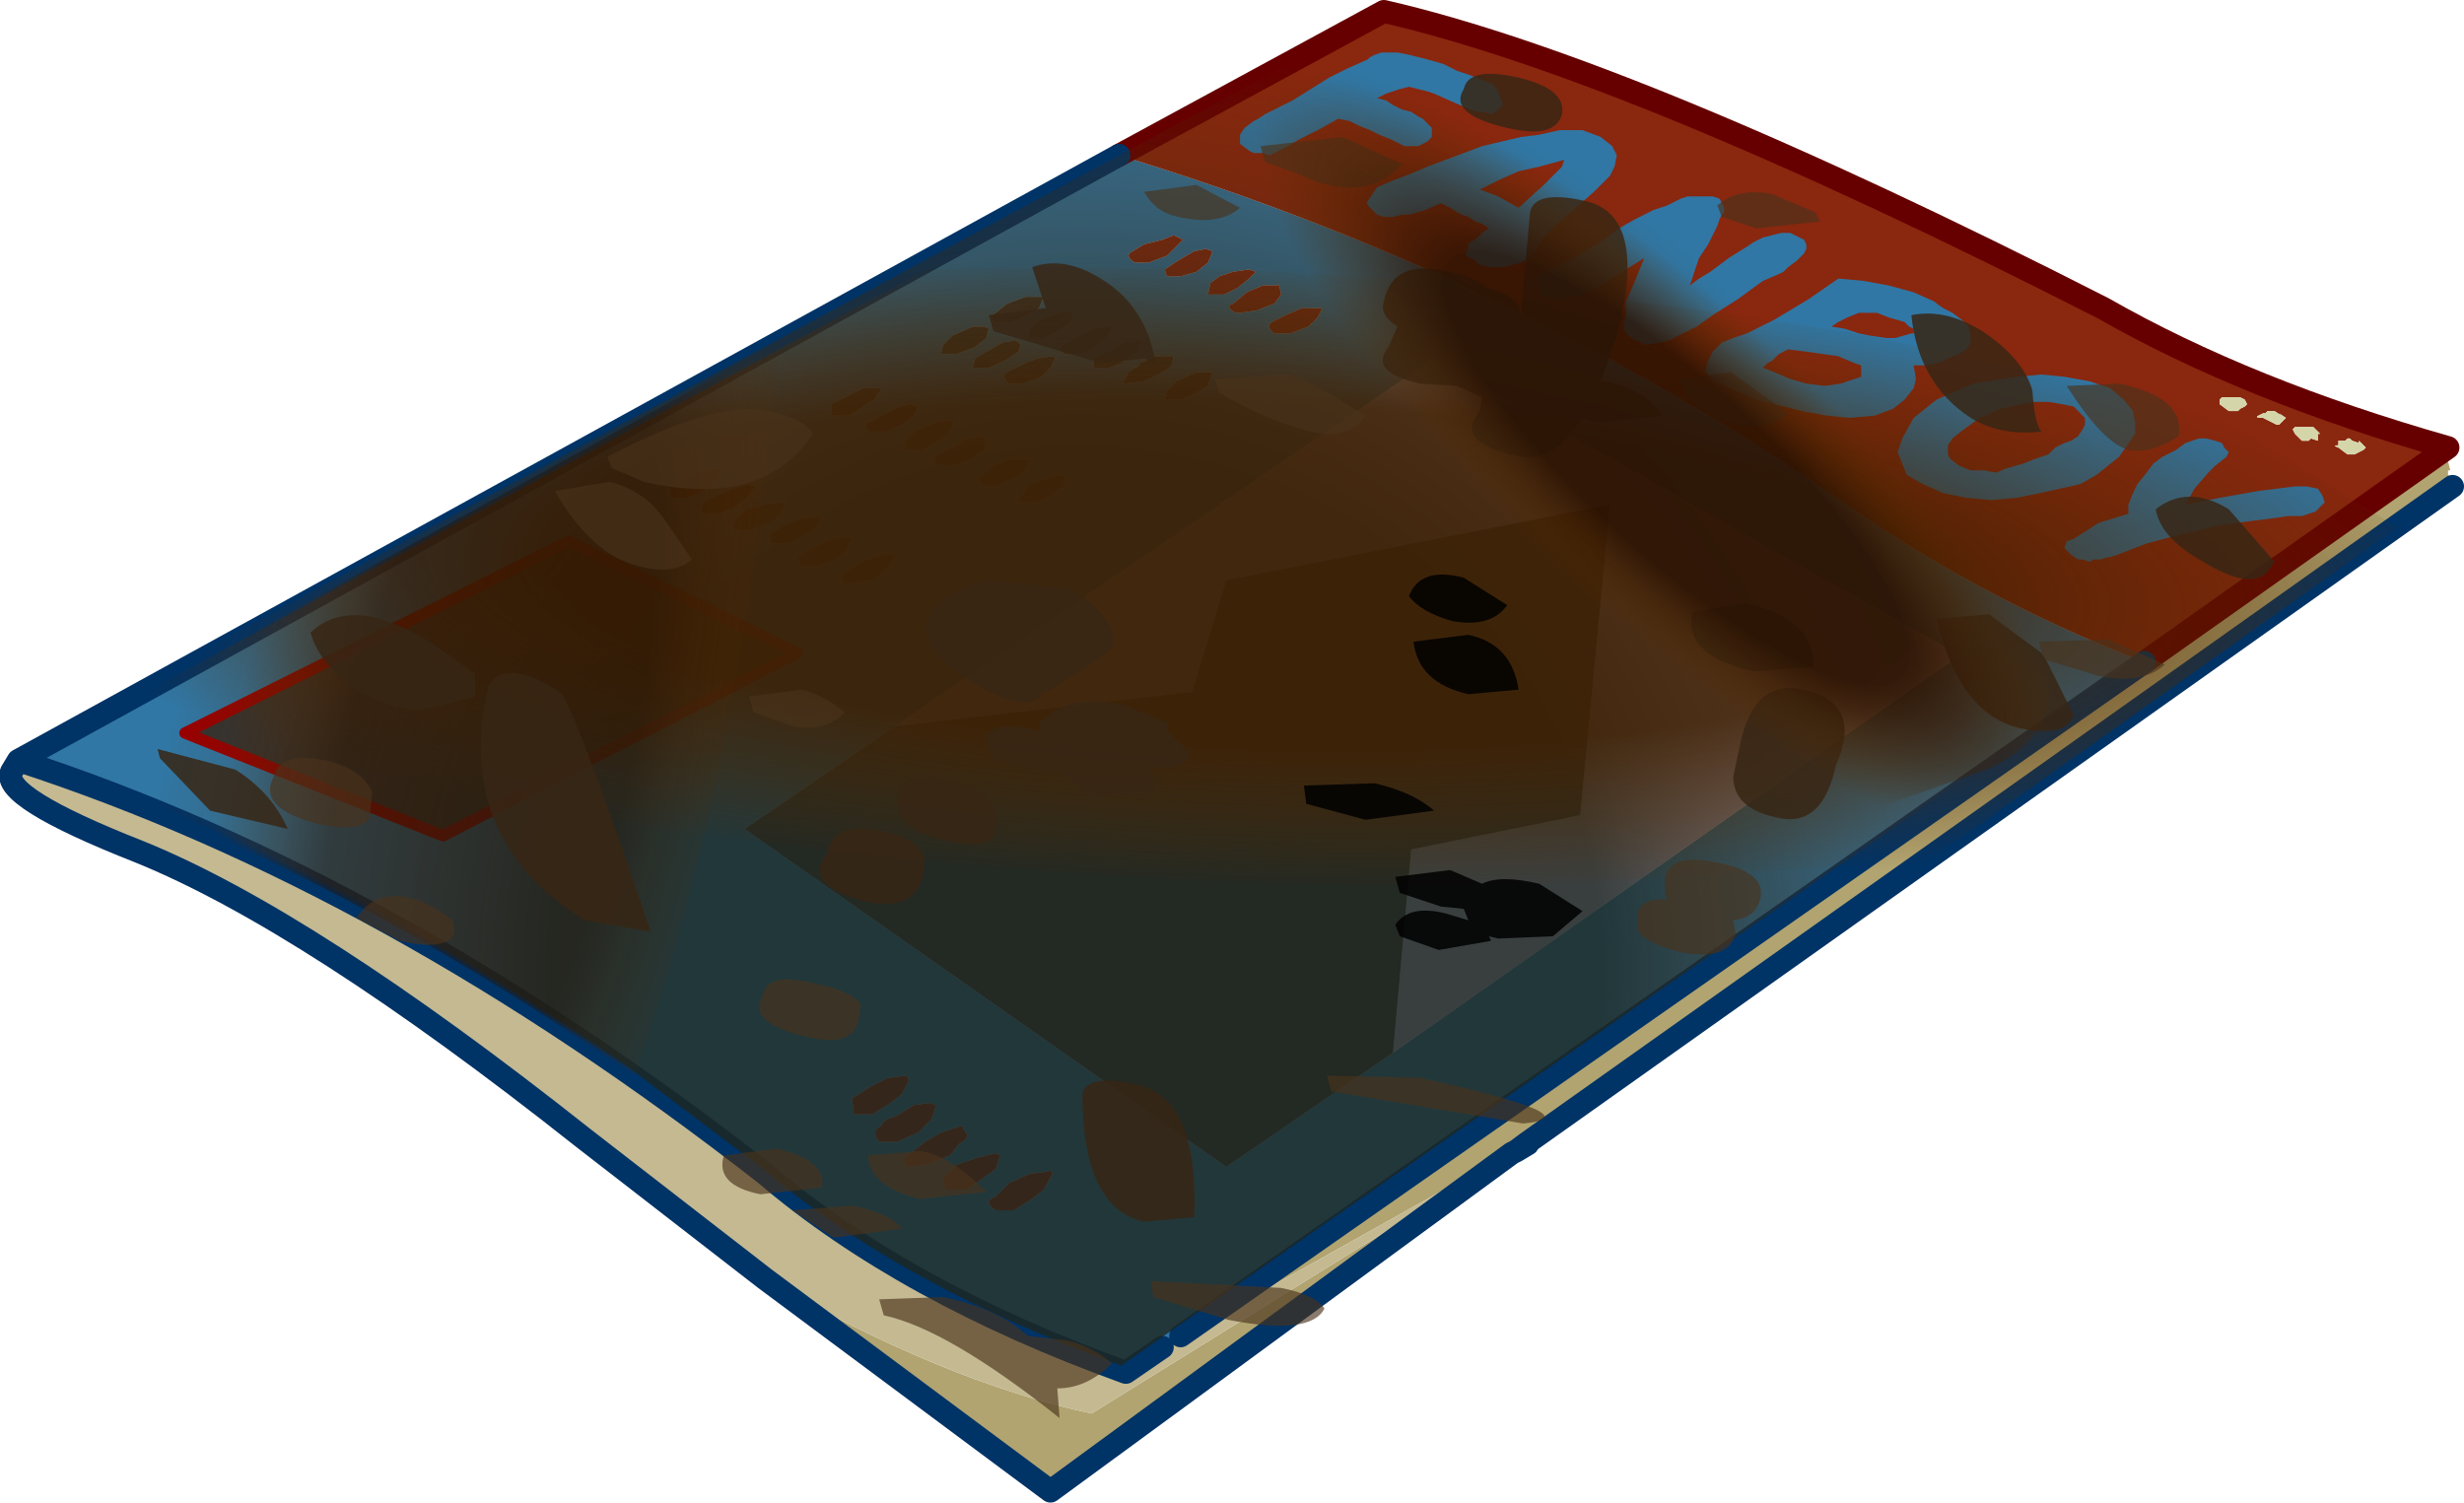 <?xml version="1.0" encoding="UTF-8" standalone="no"?>
<svg xmlns:xlink="http://www.w3.org/1999/xlink" height="32.9px" width="53.95px" xmlns="http://www.w3.org/2000/svg">
  <g transform="matrix(1.0, 0.0, 0.0, 1.0, 27.05, 16.45)">
    <use height="32.9" transform="matrix(1.0, 0.0, 0.0, 1.0, -27.05, -16.45)" width="53.95" xlink:href="#shape0"/>
  </g>
  <defs>
    <g id="shape0" transform="matrix(1.0, 0.0, 0.0, 1.0, 27.05, 16.45)">
      <path d="M1.1 -9.55 L0.8 -9.4 Q0.65 -9.3 0.85 -9.15 L1.2 -9.15 1.6 -9.3 1.8 -9.5 1.9 -9.7 1.75 -9.7 1.45 -9.7 1.1 -9.55 M0.45 -10.5 L0.3 -10.55 -0.05 -10.5 -0.35 -10.4 -0.55 -10.25 -0.6 -10.0 -0.25 -10.0 0.05 -10.15 0.3 -10.35 0.45 -10.5 M0.95 -10.25 L0.95 -10.2 0.6 -10.2 0.25 -10.05 -0.05 -9.8 Q-0.25 -9.75 0.0 -9.6 L0.1 -9.6 0.45 -9.65 0.85 -9.8 1.0 -10.0 0.95 -10.25 M-2.55 -13.05 Q5.85 -10.5 12.95 -5.7 16.15 -3.4 19.9 -1.95 L-1.2 12.8 -1.6 13.05 -2.4 13.6 Q-7.25 11.85 -10.3 9.25 -18.5 2.85 -26.65 0.2 L-2.55 -13.05 M3.45 6.6 L15.85 -2.1 4.35 -8.6 -7.45 -0.55 -10.75 1.7 -0.2 9.1 3.45 6.6 M-10.2 -4.75 L-10.15 -4.55 -9.8 -4.55 -9.45 -4.7 -9.2 -4.9 -9.05 -5.1 -9.15 -5.15 -9.5 -5.1 -9.9 -4.95 -10.2 -4.75 M-12.0 -5.55 L-11.65 -5.7 -11.4 -5.9 -11.25 -6.15 -11.4 -6.2 -11.7 -6.1 -12.1 -5.95 -12.4 -5.8 -12.35 -5.55 -12.0 -5.55 M-10.95 -5.05 L-11.0 -4.85 -10.6 -4.85 -10.2 -5.0 -9.95 -5.2 -9.85 -5.45 -9.95 -5.45 -10.3 -5.4 -10.7 -5.3 -10.95 -5.05 M-10.7 -5.55 L-10.5 -5.8 -10.65 -5.85 -11.0 -5.75 -11.35 -5.6 -11.65 -5.45 -11.7 -5.2 -11.3 -5.2 -10.95 -5.35 -10.7 -5.55 M-1.6 -11.2 L-2.0 -11.1 -2.25 -10.95 Q-2.45 -10.85 -2.2 -10.7 L-1.9 -10.7 -1.5 -10.85 -1.3 -11.05 -1.15 -11.2 -1.35 -11.3 -1.6 -11.2 M-0.65 -11.0 L-0.9 -10.95 -1.25 -10.75 -1.55 -10.55 -1.5 -10.4 -1.2 -10.4 -0.85 -10.5 -0.6 -10.7 -0.5 -10.95 -0.65 -11.0 M-3.75 -5.8 L-3.7 -6.0 -3.8 -6.05 -4.05 -6.0 -4.5 -5.85 -4.7 -5.6 -4.75 -5.45 -4.35 -5.45 Q-4.15 -5.55 -4.05 -5.6 L-3.75 -5.8 M-7.6 -4.35 L-7.95 -4.25 -8.25 -4.1 -8.6 -3.9 -8.65 -3.85 -8.6 -3.65 -8.2 -3.7 -7.95 -3.75 -7.8 -3.85 -7.6 -4.05 -7.45 -4.3 -7.6 -4.35 M-8.5 -4.7 L-8.85 -4.65 -9.25 -4.45 -9.5 -4.3 Q-9.7 -4.25 -9.5 -4.05 L-9.15 -4.05 -8.75 -4.2 -8.5 -4.4 -8.4 -4.65 -8.5 -4.7 M-6.5 -6.5 Q-6.7 -6.35 -6.5 -6.25 L-6.15 -6.25 -5.8 -6.4 -5.5 -6.6 -5.45 -6.85 -5.55 -6.9 -5.8 -6.85 -5.85 -6.85 -6.2 -6.65 -6.5 -6.5 M-7.2 -6.85 L-7.25 -6.6 -6.85 -6.6 Q-6.65 -6.7 -6.55 -6.75 L-6.3 -6.95 -6.15 -7.2 -6.25 -7.25 -6.55 -7.2 -6.95 -7.05 -7.2 -6.85 M-8.0 -7.0 L-7.65 -7.0 Q-7.45 -7.1 -7.3 -7.15 L-7.05 -7.35 -6.95 -7.55 -7.1 -7.6 -7.35 -7.55 -7.75 -7.35 -8.0 -7.2 Q-8.2 -7.15 -8.0 -7.0 M-8.15 -7.95 L-8.55 -7.75 -8.85 -7.6 -8.85 -7.35 -8.45 -7.35 -8.15 -7.55 -7.9 -7.7 -7.75 -7.95 -7.85 -7.95 -8.15 -7.95 M-5.5 -9.3 L-5.75 -9.3 -6.2 -9.1 -6.4 -8.9 -6.45 -8.7 -6.1 -8.7 -5.7 -8.85 -5.45 -9.05 -5.4 -9.25 -5.5 -9.3 M-1.45 -8.65 L-1.75 -8.65 -2.1 -8.5 -2.1 -8.45 -2.35 -8.3 -2.45 -8.05 -2.0 -8.1 -1.7 -8.25 -1.45 -8.4 -1.4 -8.45 -1.35 -8.65 -1.45 -8.65 M-0.6 -8.3 L-0.65 -8.3 -0.85 -8.3 -1.3 -8.1 -1.5 -7.9 -1.55 -7.7 -1.2 -7.7 -0.85 -7.85 -0.6 -8.0 -0.5 -8.3 -0.6 -8.3 M-4.6 -6.4 L-4.95 -6.4 -5.3 -6.25 -5.6 -6.0 -5.65 -6.0 -5.55 -5.8 -5.45 -5.8 -5.25 -5.8 -4.8 -6.0 -4.6 -6.15 -4.5 -6.4 -4.6 -6.4 M-4.7 -8.9 L-4.8 -9.0 -5.1 -8.95 -5.45 -8.75 -5.7 -8.6 -5.75 -8.4 -5.4 -8.4 -5.05 -8.55 -4.75 -8.75 -4.7 -8.9 M-4.0 -8.65 L-4.35 -8.6 -4.7 -8.45 -5.0 -8.3 Q-5.15 -8.2 -4.95 -8.05 L-4.65 -8.05 -4.25 -8.2 -4.05 -8.4 -3.95 -8.6 -4.0 -8.65 M-2.8 -8.75 L-3.1 -8.6 -3.1 -8.4 -2.75 -8.4 -2.5 -8.5 -2.45 -8.55 -2.15 -8.75 -2.05 -8.95 -2.1 -9.0 -2.45 -8.95 -2.8 -8.75 M-2.85 -9.05 L-2.7 -9.25 -2.8 -9.3 -3.1 -9.25 -3.5 -9.05 -3.75 -8.9 Q-3.95 -8.85 -3.75 -8.7 L-3.4 -8.7 -3.05 -8.85 -2.85 -9.05 M-3.9 -9.6 L-4.3 -9.45 -4.5 -9.25 -4.55 -9.05 -4.2 -9.05 -3.9 -9.2 -3.6 -9.4 -3.55 -9.6 -3.65 -9.65 -3.9 -9.6 M-4.6 -9.95 L-5.0 -9.8 -5.25 -9.6 Q-5.45 -9.5 -5.25 -9.4 L-4.9 -9.4 -4.55 -9.55 -4.3 -9.7 -4.2 -9.95 -4.3 -9.95 -4.6 -9.95 M-9.6 -2.15 L-14.6 -4.6 -23.0 -0.4 -17.35 1.85 -9.6 -2.15 M-5.25 9.75 Q-5.55 9.85 -5.25 10.05 L-4.85 10.05 -4.45 9.8 -4.2 9.6 -4.0 9.25 Q-4.05 9.15 -4.1 9.2 L-4.5 9.25 -4.95 9.45 -5.25 9.75 M-5.25 9.15 L-5.15 8.85 -5.25 8.8 -5.65 8.9 -6.1 9.05 -6.4 9.35 -6.35 9.6 -5.9 9.6 -5.6 9.4 -5.25 9.15 M-7.1 8.8 Q-7.35 8.9 -7.2 9.1 L-6.75 9.05 -6.25 8.85 -6.05 8.6 Q-5.8 8.45 -5.9 8.35 L-6.0 8.2 -6.45 8.35 -6.8 8.55 -7.1 8.8 M-6.7 7.7 L-7.05 7.75 -7.45 8.0 Q-7.7 8.05 -7.75 8.2 -8.0 8.3 -7.8 8.55 L-7.4 8.55 -6.95 8.35 -6.65 8.05 -6.55 7.75 -6.7 7.7 M-7.3 7.5 L-7.15 7.2 -7.2 7.1 -7.6 7.15 -8.0 7.35 -8.4 7.6 -8.35 7.95 -7.95 7.95 -7.55 7.7 -7.3 7.5" fill="#3077a5" fill-rule="evenodd" stroke="none"/>
      <path d="M0.95 -10.25 L1.0 -10.0 0.85 -9.8 0.45 -9.65 0.1 -9.6 0.0 -9.6 Q-0.25 -9.75 -0.05 -9.8 L0.25 -10.05 0.6 -10.2 0.95 -10.2 0.95 -10.25 M0.45 -10.5 L0.3 -10.35 0.05 -10.15 -0.25 -10.0 -0.6 -10.0 -0.55 -10.25 -0.35 -10.4 -0.05 -10.5 0.3 -10.55 0.45 -10.5 M1.1 -9.55 L1.45 -9.7 1.75 -9.7 1.9 -9.7 1.8 -9.5 1.6 -9.3 1.2 -9.15 0.85 -9.15 Q0.65 -9.3 0.8 -9.4 L1.1 -9.55 M19.9 -1.95 Q16.15 -3.4 12.95 -5.7 5.85 -10.5 -2.55 -13.05 L3.25 -16.2 Q8.7 -14.95 19.0 -9.7 22.15 -7.9 26.55 -6.65 L19.9 -1.95 M24.65 -6.75 L24.6 -6.8 24.6 -6.75 24.45 -6.8 24.4 -6.85 24.35 -6.85 24.3 -6.8 24.15 -6.8 24.15 -6.7 Q24.0 -6.7 24.15 -6.65 L24.35 -6.5 24.5 -6.5 24.6 -6.55 24.7 -6.6 24.75 -6.65 24.65 -6.75 M23.6 -7.1 L23.5 -7.1 23.45 -7.1 23.4 -7.1 23.25 -7.1 23.2 -7.1 23.15 -7.05 23.2 -6.95 23.35 -6.8 23.5 -6.8 23.55 -6.85 23.7 -6.8 23.7 -6.95 23.75 -6.95 23.65 -7.05 23.6 -7.1 M22.75 -7.45 L22.7 -7.45 22.6 -7.45 22.55 -7.4 22.5 -7.4 22.4 -7.35 Q22.3 -7.3 22.5 -7.3 L22.7 -7.2 22.8 -7.15 22.85 -7.15 22.9 -7.2 22.95 -7.25 23.0 -7.3 22.85 -7.4 22.9 -7.35 22.75 -7.45 M21.7 -7.75 L21.6 -7.75 21.55 -7.7 21.55 -7.6 21.75 -7.45 21.9 -7.45 21.95 -7.45 22.0 -7.5 22.1 -7.55 22.15 -7.6 22.1 -7.7 22.0 -7.75 21.9 -7.75 21.85 -7.75 21.7 -7.75 M-0.65 -11.0 L-0.5 -10.95 -0.6 -10.7 -0.85 -10.5 -1.2 -10.4 -1.5 -10.4 -1.55 -10.55 -1.25 -10.75 -0.9 -10.95 -0.65 -11.0 M-1.6 -11.2 L-1.35 -11.3 -1.15 -11.2 -1.3 -11.05 -1.5 -10.85 -1.9 -10.7 -2.2 -10.7 Q-2.45 -10.85 -2.25 -10.95 L-2.0 -11.1 -1.6 -11.2 M-7.3 7.5 L-7.55 7.7 -7.95 7.95 -8.35 7.95 -8.4 7.6 -8.0 7.35 -7.6 7.15 -7.2 7.1 -7.15 7.2 -7.3 7.5 M-6.7 7.7 L-6.55 7.75 -6.65 8.05 -6.95 8.35 -7.4 8.55 -7.8 8.55 Q-8.0 8.3 -7.75 8.2 -7.7 8.05 -7.45 8.0 L-7.05 7.75 -6.7 7.7 M-7.1 8.8 L-6.8 8.55 -6.45 8.35 -6.0 8.2 -5.9 8.35 Q-5.8 8.45 -6.05 8.6 L-6.25 8.85 -6.75 9.05 -7.2 9.1 Q-7.35 8.9 -7.1 8.8 M-5.25 9.15 L-5.6 9.4 -5.9 9.6 -6.35 9.6 -6.4 9.35 -6.1 9.05 -5.65 8.9 -5.25 8.8 -5.15 8.85 -5.25 9.15 M-5.25 9.75 L-4.95 9.45 -4.5 9.25 -4.1 9.2 Q-4.05 9.15 -4.0 9.25 L-4.2 9.6 -4.45 9.8 -4.85 10.05 -5.25 10.05 Q-5.55 9.85 -5.25 9.75" fill="#8a270f" fill-rule="evenodd" stroke="none"/>
      <path d="M-7.45 -0.55 L4.35 -8.6 15.85 -2.1 3.45 6.6 3.85 2.15 7.55 1.4 8.2 -5.4 -0.2 -3.75 -0.95 -1.3 -7.45 -0.55" fill="#9e9fbe" fill-rule="evenodd" stroke="none"/>
      <path d="M19.9 -1.95 L26.55 -6.65 26.55 -6.35 26.6 -6.15 26.55 -6.15 26.55 -6.05 Q26.6 -6.0 26.85 -5.9 L26.65 -5.8 6.35 8.6 -1.6 13.05 -1.2 12.8 19.9 -1.95 M-1.25 14.15 L-4.05 16.2 -10.3 11.55 Q-6.4 13.8 -3.15 14.5 L6.05 8.8 -1.7 14.2 -1.25 14.15" fill="#b1a470" fill-rule="evenodd" stroke="none"/>
      <path d="M21.7 -7.75 L21.85 -7.75 21.9 -7.75 22.0 -7.75 22.1 -7.7 22.15 -7.6 22.1 -7.55 22.0 -7.5 21.95 -7.45 21.9 -7.45 21.75 -7.45 21.55 -7.6 21.55 -7.7 21.6 -7.75 21.7 -7.75 M22.75 -7.45 L22.9 -7.35 22.85 -7.4 23.0 -7.3 22.95 -7.25 22.9 -7.2 22.85 -7.15 22.8 -7.15 22.7 -7.2 22.5 -7.3 Q22.3 -7.3 22.4 -7.35 L22.5 -7.4 22.55 -7.4 22.6 -7.45 22.7 -7.45 22.75 -7.45 M23.6 -7.1 L23.65 -7.05 23.75 -6.95 23.7 -6.95 23.7 -6.8 23.55 -6.85 23.5 -6.8 23.35 -6.8 23.2 -6.95 23.15 -7.05 23.2 -7.1 23.25 -7.1 23.4 -7.1 23.45 -7.1 23.5 -7.1 23.6 -7.1 M24.65 -6.75 L24.75 -6.65 24.7 -6.6 24.6 -6.55 24.5 -6.5 24.35 -6.5 24.15 -6.65 Q24.0 -6.7 24.15 -6.7 L24.15 -6.8 24.3 -6.8 24.35 -6.85 24.4 -6.85 24.45 -6.8 24.6 -6.75 24.6 -6.8 24.65 -6.75" fill="#d5d5aa" fill-rule="evenodd" stroke="none"/>
      <path d="M-26.65 0.2 Q-18.5 2.85 -10.3 9.25 -7.25 11.85 -2.4 13.6 L-1.6 13.05 6.35 8.6 6.4 8.6 6.15 8.75 6.05 8.8 -3.15 14.5 Q-6.4 13.8 -10.3 11.55 L-14.3 8.45 Q-20.3 3.7 -24.0 2.2 -27.05 1.0 -26.8 0.45 L-26.65 0.2 M6.15 8.75 L6.35 8.6 6.15 8.75" fill="#c4b991" fill-rule="evenodd" stroke="none"/>
      <path d="M-7.45 -0.55 L-0.95 -1.3 -0.2 -3.75 8.2 -5.4 7.55 1.4 3.85 2.15 3.45 6.6 -0.2 9.1 -10.75 1.7 -7.45 -0.55 M-10.7 -5.55 L-10.95 -5.35 -11.3 -5.2 -11.7 -5.2 -11.65 -5.45 -11.35 -5.6 -11.0 -5.75 -10.65 -5.85 -10.5 -5.8 -10.7 -5.55 M-10.95 -5.05 L-10.7 -5.3 -10.3 -5.4 -9.95 -5.45 -9.85 -5.45 -9.95 -5.2 -10.2 -5.0 -10.6 -4.85 -11.0 -4.85 -10.95 -5.05 M-12.0 -5.55 L-12.35 -5.55 -12.4 -5.8 -12.1 -5.95 -11.7 -6.1 -11.4 -6.2 -11.25 -6.15 -11.4 -5.9 -11.65 -5.7 -12.0 -5.55 M-10.2 -4.75 L-9.9 -4.95 -9.5 -5.1 -9.15 -5.15 -9.05 -5.1 -9.2 -4.9 -9.45 -4.7 -9.8 -4.55 -10.15 -4.55 -10.2 -4.75 M-4.6 -9.95 L-4.3 -9.95 -4.2 -9.95 -4.3 -9.7 -4.55 -9.55 -4.9 -9.4 -5.25 -9.4 Q-5.45 -9.5 -5.25 -9.6 L-5.0 -9.8 -4.6 -9.95 M-3.9 -9.6 L-3.65 -9.65 -3.55 -9.6 -3.6 -9.4 -3.9 -9.2 -4.2 -9.05 -4.55 -9.05 -4.5 -9.25 -4.3 -9.45 -3.9 -9.6 M-2.85 -9.05 L-3.05 -8.85 -3.4 -8.7 -3.75 -8.7 Q-3.95 -8.85 -3.75 -8.9 L-3.5 -9.05 -3.1 -9.25 -2.8 -9.3 -2.7 -9.25 -2.85 -9.05 M-2.8 -8.75 L-2.45 -8.95 -2.1 -9.0 -2.05 -8.95 -2.15 -8.75 -2.45 -8.55 -2.5 -8.5 -2.75 -8.4 -3.1 -8.4 -3.1 -8.6 -2.8 -8.75 M-4.0 -8.65 L-3.95 -8.6 -4.05 -8.4 -4.25 -8.2 -4.65 -8.05 -4.95 -8.05 Q-5.15 -8.2 -5.0 -8.3 L-4.7 -8.45 -4.35 -8.6 -4.0 -8.65 M-4.7 -8.9 L-4.75 -8.75 -5.05 -8.55 -5.4 -8.4 -5.75 -8.4 -5.7 -8.6 -5.45 -8.75 -5.1 -8.95 -4.8 -9.0 -4.7 -8.9 M-4.6 -6.4 L-4.5 -6.4 -4.6 -6.15 -4.8 -6.0 -5.25 -5.8 -5.45 -5.8 -5.55 -5.8 -5.65 -6.0 -5.6 -6.0 -5.3 -6.25 -4.95 -6.4 -4.6 -6.4 M-0.6 -8.3 L-0.5 -8.3 -0.6 -8.0 -0.85 -7.85 -1.2 -7.7 -1.55 -7.7 -1.5 -7.9 -1.3 -8.1 -0.85 -8.3 -0.65 -8.3 -0.6 -8.3 M-1.45 -8.65 L-1.35 -8.65 -1.4 -8.45 -1.45 -8.4 -1.7 -8.25 -2.0 -8.1 -2.45 -8.05 -2.35 -8.3 -2.1 -8.45 -2.1 -8.5 -1.75 -8.65 -1.45 -8.65 M-5.5 -9.3 L-5.4 -9.25 -5.45 -9.05 -5.7 -8.85 -6.1 -8.7 -6.45 -8.7 -6.4 -8.9 -6.2 -9.1 -5.75 -9.3 -5.5 -9.3 M-8.15 -7.95 L-7.85 -7.95 -7.75 -7.95 -7.9 -7.7 -8.15 -7.55 -8.45 -7.35 -8.85 -7.35 -8.85 -7.6 -8.55 -7.75 -8.15 -7.95 M-8.0 -7.0 Q-8.2 -7.15 -8.0 -7.2 L-7.75 -7.35 -7.35 -7.55 -7.1 -7.6 -6.95 -7.55 -7.05 -7.35 -7.3 -7.15 Q-7.45 -7.1 -7.65 -7.0 L-8.0 -7.0 M-7.2 -6.85 L-6.95 -7.05 -6.55 -7.2 -6.25 -7.25 -6.15 -7.2 -6.3 -6.95 -6.55 -6.75 Q-6.65 -6.7 -6.85 -6.6 L-7.25 -6.6 -7.2 -6.85 M-6.5 -6.5 L-6.2 -6.65 -5.85 -6.85 -5.8 -6.85 -5.55 -6.9 -5.45 -6.85 -5.5 -6.6 -5.8 -6.4 -6.15 -6.25 -6.5 -6.25 Q-6.7 -6.35 -6.5 -6.5 M-8.5 -4.7 L-8.4 -4.65 -8.5 -4.4 -8.75 -4.2 -9.15 -4.05 -9.5 -4.05 Q-9.7 -4.25 -9.5 -4.3 L-9.25 -4.45 -8.85 -4.65 -8.5 -4.7 M-7.6 -4.35 L-7.45 -4.3 -7.6 -4.05 -7.8 -3.85 -7.95 -3.75 -8.2 -3.7 -8.6 -3.65 -8.65 -3.85 -8.6 -3.9 -8.25 -4.1 -7.95 -4.25 -7.6 -4.35 M-3.75 -5.8 L-4.05 -5.6 Q-4.15 -5.55 -4.35 -5.45 L-4.75 -5.45 -4.7 -5.6 -4.5 -5.85 -4.05 -6.0 -3.8 -6.05 -3.7 -6.0 -3.75 -5.8 M-9.6 -2.15 L-17.35 1.85 -23.0 -0.4 -14.6 -4.6 -9.6 -2.15" fill="#333333" fill-rule="evenodd" stroke="none"/>
      <path d="M19.9 -1.95 L26.55 -6.65 Q22.15 -7.9 19.0 -9.7 8.7 -14.95 3.25 -16.2 L-2.55 -13.05" fill="none" stroke="#660000" stroke-linecap="round" stroke-linejoin="round" stroke-width="0.5"/>
      <path d="M-2.55 -13.05 L-26.65 0.2 Q-18.5 2.85 -10.3 9.25 -7.25 11.85 -2.4 13.6 L-1.6 13.05 M-1.2 12.8 L19.9 -1.95 M26.65 -5.8 L6.35 8.6 6.15 8.75 6.05 8.8 -1.25 14.15 -4.05 16.2 -10.3 11.55 -14.3 8.45 Q-20.3 3.7 -24.0 2.2 -27.05 1.0 -26.8 0.45 L-26.65 0.2 M6.4 8.6 L6.15 8.75" fill="none" stroke="#003366" stroke-linecap="round" stroke-linejoin="round" stroke-width="0.5"/>
      <path d="M-9.6 -2.15 L-17.35 1.85 -23.0 -0.4 -14.6 -4.6 -9.6 -2.15" fill="none" stroke="#990000" stroke-linecap="round" stroke-linejoin="round" stroke-width="0.25"/>
      <path d="M2.45 -14.95 L2.9 -15.15 2.95 -15.2 3.05 -15.25 3.2 -15.3 3.4 -15.3 3.55 -15.3 3.8 -15.25 4.2 -15.15 4.55 -15.05 Q4.65 -15.0 4.85 -14.9 L5.15 -14.8 5.4 -14.7 5.65 -14.6 5.75 -14.45 5.8 -14.3 5.85 -14.2 5.85 -14.15 5.75 -14.05 5.7 -14.0 5.6 -13.95 5.45 -14.0 5.3 -14.0 5.15 -14.05 4.8 -14.2 4.35 -14.4 4.2 -14.45 4.0 -14.5 3.8 -14.55 3.6 -14.5 3.3 -14.4 3.1 -14.3 3.3 -14.25 3.45 -14.15 3.65 -14.05 3.85 -14.0 4.0 -13.9 4.1 -13.85 4.2 -13.75 4.3 -13.65 4.3 -13.55 4.3 -13.45 4.2 -13.35 4.1 -13.3 4.0 -13.25 3.85 -13.25 3.7 -13.25 3.6 -13.3 3.4 -13.4 3.15 -13.5 2.95 -13.6 2.7 -13.7 2.5 -13.8 2.25 -13.85 1.8 -13.6 1.4 -13.4 1.15 -13.25 0.85 -13.1 0.75 -13.05 0.6 -13.1 0.4 -13.1 0.3 -13.15 0.1 -13.3 0.1 -13.5 0.2 -13.65 0.4 -13.8 0.5 -13.85 0.65 -13.95 0.95 -14.1 1.25 -14.25 1.65 -14.5 2.05 -14.75 2.45 -14.95 M4.2 -12.8 L4.6 -12.95 5.4 -13.25 6.25 -13.45 6.65 -13.5 7.1 -13.6 7.6 -13.6 8.0 -13.45 8.25 -13.25 8.35 -13.05 8.3 -12.8 8.2 -12.6 7.85 -12.25 7.45 -11.9 7.05 -11.55 6.7 -11.2 6.65 -11.1 6.55 -10.95 6.4 -10.8 6.25 -10.7 6.05 -10.65 5.85 -10.6 5.6 -10.6 5.35 -10.65 5.25 -10.75 5.15 -10.8 5.05 -10.85 5.05 -10.95 5.1 -11.0 5.1 -11.1 5.15 -11.15 5.25 -11.2 5.4 -11.35 5.55 -11.45 5.4 -11.55 5.25 -11.6 5.1 -11.7 4.95 -11.75 4.7 -11.9 4.5 -12.0 4.15 -11.85 3.8 -11.75 3.65 -11.75 3.45 -11.7 3.25 -11.7 3.1 -11.75 2.95 -11.9 Q2.85 -12.0 2.9 -12.05 L3.0 -12.2 3.1 -12.35 3.45 -12.5 3.85 -12.65 4.2 -12.8 M5.75 -12.5 L5.35 -12.3 5.75 -12.15 6.2 -11.9 6.75 -12.4 6.9 -12.55 7.0 -12.65 7.15 -12.8 7.2 -12.95 6.65 -12.8 6.2 -12.7 5.75 -12.5 M9.75 -12.1 L9.9 -12.15 10.1 -12.15 10.3 -12.15 10.45 -12.15 10.6 -12.1 10.65 -12.0 10.7 -11.9 10.7 -11.8 10.65 -11.75 10.6 -11.65 10.55 -11.5 10.5 -11.4 10.35 -11.1 10.15 -10.8 9.95 -10.2 10.15 -10.35 10.4 -10.5 10.8 -10.8 11.2 -11.05 11.35 -11.15 11.55 -11.25 11.75 -11.3 11.95 -11.35 12.15 -11.35 12.35 -11.25 12.45 -11.2 12.5 -11.1 12.5 -11.0 12.45 -10.9 12.3 -10.75 12.1 -10.6 12.0 -10.5 11.9 -10.45 11.55 -10.3 11.0 -9.9 10.45 -9.55 10.1 -9.3 9.7 -9.1 9.5 -9.0 9.3 -8.95 9.0 -8.9 8.75 -9.0 8.6 -9.1 8.5 -9.25 8.5 -9.4 8.55 -9.55 8.55 -9.7 8.55 -9.85 8.75 -10.3 8.95 -10.8 8.55 -10.55 8.15 -10.3 7.9 -10.15 7.6 -10.0 7.35 -9.95 7.2 -9.9 7.0 -9.9 6.75 -9.95 6.65 -10.1 6.65 -10.2 6.6 -10.35 6.7 -10.45 7.2 -10.7 7.4 -10.8 7.65 -10.95 8.0 -11.15 8.4 -11.45 8.75 -11.65 9.15 -11.85 9.45 -11.95 9.75 -12.1 M16.05 -9.3 L16.1 -9.1 16.1 -8.95 16.0 -8.8 15.85 -8.7 15.6 -8.6 15.4 -8.5 15.1 -8.45 14.85 -8.45 14.9 -8.15 14.85 -7.95 14.65 -7.7 14.4 -7.5 14.0 -7.35 13.45 -7.3 12.95 -7.35 12.4 -7.45 11.4 -7.7 10.5 -8.1 10.4 -8.2 10.3 -8.3 10.3 -8.4 10.35 -8.55 10.45 -8.75 10.65 -8.95 10.9 -9.05 11.2 -9.15 11.5 -9.3 11.8 -9.45 12.55 -9.9 13.2 -10.35 13.75 -10.3 14.3 -10.2 14.85 -10.05 15.3 -9.85 Q15.35 -9.8 15.5 -9.7 L15.7 -9.6 15.9 -9.45 16.05 -9.3 M17.65 -8.25 L18.15 -8.2 18.7 -8.1 19.15 -7.95 19.45 -7.7 19.65 -7.45 19.7 -7.2 19.7 -6.95 19.35 -6.45 18.85 -6.05 18.5 -5.85 18.05 -5.75 17.6 -5.65 17.1 -5.55 16.55 -5.5 16.0 -5.55 15.5 -5.65 15.05 -5.85 14.7 -6.05 14.6 -6.3 14.5 -6.55 14.6 -6.85 14.85 -7.3 15.35 -7.7 16.15 -8.05 17.1 -8.2 17.65 -8.25 M15.7 -6.85 L15.6 -6.7 15.6 -6.5 15.65 -6.4 15.85 -6.25 16.1 -6.15 16.4 -6.15 16.65 -6.1 16.9 -6.2 17.25 -6.3 17.5 -6.4 17.8 -6.5 17.95 -6.65 18.15 -6.75 18.3 -6.8 18.45 -6.9 18.55 -7.05 18.6 -7.15 18.6 -7.3 18.5 -7.4 18.35 -7.55 18.1 -7.6 17.8 -7.65 17.5 -7.65 17.2 -7.6 16.75 -7.5 16.3 -7.3 15.95 -7.05 15.7 -6.85 M13.05 -9.3 L13.35 -9.25 13.65 -9.15 13.9 -9.1 14.25 -9.05 14.45 -9.05 14.8 -9.15 14.85 -9.15 14.85 -9.25 14.75 -9.3 14.65 -9.4 14.3 -9.5 14.05 -9.6 13.65 -9.6 13.4 -9.5 13.2 -9.4 13.05 -9.3 M12.5 -8.05 L12.9 -8.0 13.25 -8.05 13.55 -8.15 13.7 -8.2 13.7 -8.3 13.7 -8.45 13.55 -8.5 13.2 -8.65 12.85 -8.7 12.5 -8.75 12.1 -8.8 11.9 -8.7 11.75 -8.55 11.65 -8.5 11.55 -8.4 11.8 -8.3 12.15 -8.15 12.5 -8.05 M19.55 -5.4 L19.65 -5.65 19.75 -5.85 19.95 -6.1 20.1 -6.3 20.3 -6.45 20.6 -6.6 20.8 -6.75 20.95 -6.8 21.1 -6.85 21.25 -6.85 21.45 -6.8 21.6 -6.75 21.65 -6.65 21.75 -6.55 21.7 -6.45 21.45 -6.25 21.3 -6.1 21.0 -5.75 20.8 -5.4 21.55 -5.55 22.4 -5.7 22.8 -5.75 23.2 -5.8 23.45 -5.8 23.7 -5.75 23.8 -5.6 23.85 -5.45 23.75 -5.35 23.65 -5.25 23.5 -5.2 23.35 -5.15 23.25 -5.15 23.05 -5.15 22.7 -5.1 22.3 -5.05 21.55 -4.95 20.7 -4.75 19.95 -4.55 19.3 -4.3 19.15 -4.25 19.1 -4.25 18.95 -4.2 18.8 -4.2 18.7 -4.15 18.55 -4.2 18.45 -4.2 18.3 -4.3 18.2 -4.4 18.15 -4.45 18.2 -4.6 18.35 -4.65 18.9 -5.0 19.55 -5.2 19.55 -5.4" fill="#3077a5" fill-rule="evenodd" stroke="none"/>
      <path d="M17.45 -0.45 L-2.5 13.45 Q-7.35 11.7 -10.4 9.1 L-13.25 6.95 Q-18.4 3.4 -23.45 1.25 L-24.5 0.85 -24.1 -1.4 3.0 -16.05 11.1 -12.3 Q15.9 -7.5 17.45 -0.45" fill="url(#gradient0)" fill-rule="evenodd" stroke="none"/>
      <path d="M13.85 -9.1 L21.25 -7.5 25.45 -4.9 14.4 2.95 13.5 2.5 13.45 2.5 7.3 2.9 Q-3.35 3.2 -14.0 1.45 L-15.45 1.25 Q-22.4 0.75 -24.6 -0.9 L-6.75 -10.55 Q3.7 -10.85 13.85 -9.1" fill="url(#gradient1)" fill-rule="evenodd" stroke="none"/>
      <path d="M-10.0 -8.95 Q-10.55 -3.05 -11.45 1.05 -12.15 4.2 -13.15 7.1 -18.3 3.55 -23.35 1.4 L-23.65 -1.45 -10.0 -8.95" fill="url(#gradient2)" fill-rule="evenodd" stroke="none"/>
      <path d="M5.0 -14.5 Q5.1 -15.0 6.2 -14.75 7.25 -14.5 7.15 -13.95 7.0 -13.4 5.95 -13.65 4.65 -13.95 5.0 -14.5 M6.25 -9.55 L6.45 -11.8 Q6.55 -12.3 7.65 -12.05 9.05 -11.75 8.35 -9.1 L8.0 -8.1 8.05 -8.1 Q8.95 -7.95 9.35 -7.35 L7.95 -7.2 7.6 -7.3 Q6.95 -6.3 6.25 -6.45 4.75 -6.75 5.35 -7.45 L5.4 -7.75 4.85 -8.0 4.05 -8.05 Q2.9 -8.3 3.35 -8.85 L3.55 -9.3 Q3.15 -9.55 3.25 -9.85 3.45 -10.8 4.65 -10.5 5.25 -10.4 5.5 -10.15 6.25 -9.95 6.25 -9.55 M17.65 -7.0 Q16.75 -6.9 16.1 -7.3 14.95 -8.05 14.8 -9.55 15.55 -9.7 16.35 -9.2 17.25 -8.6 17.45 -7.9 17.5 -7.15 17.65 -7.0 M12.65 -1.85 L11.35 -1.75 Q9.8 -2.1 10.0 -3.05 L11.15 -3.25 Q12.7 -2.9 12.65 -1.85 M12.45 -1.35 Q13.75 -1.05 13.15 0.3 12.85 1.7 11.85 1.45 10.9 1.25 10.9 0.55 L11.05 -0.15 Q11.35 -1.6 12.45 -1.35 M17.75 -2.0 L18.35 -0.8 Q18.2 -0.3 17.2 -0.5 15.85 -0.8 15.35 -2.9 L16.5 -3.0 17.65 -2.15 17.75 -2.0 M22.75 -4.15 L22.65 -4.0 Q22.3 -3.45 21.1 -4.2 20.25 -4.7 20.15 -5.3 20.85 -5.85 21.75 -5.3 L22.75 -4.15 M-20.25 -2.6 Q-19.35 -3.45 -17.65 -2.4 L-16.65 -1.7 -16.65 -1.2 -17.6 -0.95 Q-18.35 -0.8 -19.3 -1.4 -20.05 -1.9 -20.25 -2.6 M-14.8 -1.3 Q-14.55 -1.2 -12.8 3.95 L-14.25 3.7 Q-17.15 1.9 -16.35 -1.45 -15.95 -2.05 -14.8 -1.3 M-4.45 -10.6 Q-3.75 -10.85 -2.95 -10.35 -1.95 -9.75 -1.75 -8.5 L-2.0 -8.6 -2.95 -8.5 -5.3 -9.2 -5.4 -9.55 -4.2 -9.7 -4.15 -9.7 -4.45 -10.6 M-6.7 -3.0 Q-6.4 -3.5 -5.45 -3.75 L-3.6 -3.55 Q-2.55 -2.9 -2.7 -2.3 -2.9 -2.0 -4.25 -1.25 -4.55 -0.8 -5.75 -1.5 -7.1 -2.35 -6.7 -3.0 M-2.4 -1.0 L-1.55 -0.65 Q-1.45 -0.7 -1.5 -0.45 L-1.0 0.05 Q-1.1 0.45 -1.9 0.35 -1.7 0.55 -1.75 0.85 L-3.05 1.0 -3.75 0.5 -4.7 0.35 -5.35 0.15 -5.45 -0.25 Q-5.4 -0.7 -4.3 -0.45 L-4.25 -0.45 -4.3 -0.6 Q-3.7 -1.3 -2.4 -1.0 M-6.35 1.95 Q-7.55 1.7 -7.4 0.9 -7.3 0.4 -6.25 0.65 -5.05 0.9 -5.25 1.75 -5.35 2.2 -6.35 1.95 M-6.85 2.75 Q-7.05 3.5 -8.05 3.3 -9.5 2.95 -8.95 2.25 -8.8 1.5 -7.7 1.75 -6.85 1.95 -6.8 2.4 L-6.85 2.75 M-0.9 10.2 L-2.0 10.3 Q-3.35 10.0 -3.35 7.5 -3.25 7.05 -2.15 7.3 -0.8 7.6 -0.9 10.2 M-23.55 0.15 L-23.6 -0.05 -21.9 0.4 Q-21.1 0.9 -20.75 1.7 L-22.45 1.3 -23.55 0.15" fill="#382614" fill-opacity="0.851" fill-rule="evenodd" stroke="none"/>
      <path d="M2.35 -13.45 L3.65 -12.85 Q2.8 -11.95 1.35 -12.65 L0.65 -12.9 0.55 -13.25 2.35 -13.45 M2.85 -7.35 Q2.5 -6.8 1.65 -7.0 0.65 -7.25 -0.35 -7.85 L-0.45 -8.15 1.15 -8.25 Q1.5 -8.2 2.85 -7.35 M19.35 -8.05 Q20.8 -7.75 20.65 -6.9 20.05 -6.5 19.55 -6.6 19.0 -6.75 18.2 -8.0 L19.35 -8.05 M11.75 -12.2 L12.7 -11.8 12.8 -11.6 11.4 -11.45 10.65 -11.7 10.55 -11.95 Q11.0 -12.35 11.75 -12.2 M12.1 -7.4 Q11.65 -7.0 10.95 -7.15 10.05 -7.35 9.7 -8.15 L10.85 -8.3 12.1 -7.4 M17.65 -2.15 L17.6 -2.4 19.1 -2.45 20.35 -1.9 Q19.85 -1.45 18.9 -1.65 L17.75 -2.0 17.65 -2.15 M11.5 3.2 Q11.4 3.65 10.9 3.7 L10.95 4.0 Q10.8 4.6 9.75 4.4 8.95 4.2 8.8 3.9 L8.8 3.55 Q8.9 3.2 9.45 3.25 L9.4 3.1 9.4 2.8 Q9.5 2.2 10.6 2.45 11.6 2.65 11.5 3.2 M1.95 12.2 Q1.65 12.8 -0.15 12.45 L-1.8 11.95 -1.85 11.6 1.0 11.75 Q1.75 11.9 1.95 12.2 M4.05 7.15 Q7.9 8.0 6.3 8.15 L2.1 7.45 2.0 7.1 4.05 7.15 M-13.75 -6.45 Q-11.35 -7.7 -10.25 -7.45 -9.45 -7.3 -9.25 -6.95 -10.35 -5.3 -12.95 -5.9 L-13.65 -6.2 -13.75 -6.45 M-12.45 -5.0 L-11.9 -4.2 Q-12.3 -3.85 -13.05 -4.05 -14.1 -4.3 -14.9 -5.7 L-13.7 -5.9 Q-12.9 -5.7 -12.45 -5.0 M-10.65 -1.2 L-9.5 -1.35 Q-9.05 -1.25 -8.55 -0.85 -9.0 -0.4 -9.7 -0.55 L-10.55 -0.85 -10.65 -1.2 M-2.0 -12.25 L-0.85 -12.4 0.1 -11.9 Q-0.35 -11.5 -1.25 -11.7 -1.75 -11.8 -2.0 -12.25 M-8.25 5.9 Q-8.4 6.5 -9.4 6.25 -10.7 5.95 -10.35 5.35 -10.25 4.8 -9.15 5.1 -8.4 5.25 -8.2 5.55 L-8.25 5.9 M-8.4 9.95 Q-7.6 10.1 -7.3 10.45 L-8.8 10.65 -9.7 10.05 -8.4 9.95 M-7.8 12.0 L-6.4 11.95 Q-5.2 12.2 -4.55 12.8 L-3.7 12.9 Q-3.2 13.0 -2.7 13.4 -3.25 13.95 -3.9 13.95 L-3.85 14.6 Q-6.3 12.65 -7.7 12.35 L-7.8 12.0 M-6.9 9.8 Q-8.0 9.55 -8.05 8.85 L-6.9 8.75 Q-6.25 8.85 -5.45 9.65 L-6.9 9.8 M-9.05 9.55 L-10.4 9.7 Q-11.4 9.5 -11.2 8.85 L-10.05 8.7 Q-8.95 8.95 -9.05 9.55 M-17.1 3.95 Q-17.25 4.4 -18.3 4.15 L-19.25 3.65 Q-18.85 3.05 -18.1 3.2 -17.65 3.3 -17.15 3.7 L-17.1 3.95 M-18.9 0.9 L-18.95 1.4 Q-19.05 1.8 -20.05 1.6 -21.45 1.25 -21.05 0.55 -20.95 0.0 -19.9 0.2 -19.1 0.4 -18.9 0.9" fill="#4a321b" fill-opacity="0.643" fill-rule="evenodd" stroke="none"/>
      <path d="M3.8 -3.4 Q4.05 -4.05 5.0 -3.8 L5.95 -3.2 Q5.6 -2.7 4.75 -2.85 4.05 -3.05 3.8 -3.4 M6.2 -1.35 L5.1 -1.25 Q4.0 -1.5 3.9 -2.4 L5.1 -2.55 Q6.05 -2.35 6.2 -1.35 M6.65 2.9 L7.6 3.5 6.95 4.05 5.75 4.1 5.55 4.05 5.6 4.15 4.45 4.35 3.6 4.05 3.5 3.8 Q3.8 3.35 4.6 3.55 L5.1 3.7 5.0 3.45 4.5 3.4 3.6 3.1 3.5 2.75 4.7 2.6 5.4 2.9 Q5.8 2.7 6.65 2.9 M2.85 1.5 L1.55 1.15 1.5 0.75 3.05 0.7 Q3.9 0.9 4.35 1.3 L2.85 1.5" fill="#000000" fill-opacity="0.851" fill-rule="evenodd" stroke="none"/>
      <path d="M1.95 -8.9 Q-0.6 -12.6 -0.1 -14.35 0.35 -16.15 3.55 -15.0 6.7 -13.9 10.8 -10.45 14.85 -7.1 16.9 -3.9 18.95 -0.7 16.45 0.4 L13.3 1.5 Q12.6 1.5 8.5 -1.9 4.45 -5.3 1.95 -8.9" fill="url(#gradient3)" fill-rule="evenodd" stroke="none"/>
    </g>
    <radialGradient cx="0" cy="0" gradientTransform="matrix(0.023, 0.014, -0.014, 0.023, -3.4, 4.8)" gradientUnits="userSpaceOnUse" id="gradient0" r="819.2" spreadMethod="pad">
      <stop offset="0.518" stop-color="#1e261e" stop-opacity="0.792"/>
      <stop offset="0.937" stop-color="#5c2e01" stop-opacity="0.0"/>
    </radialGradient>
    <radialGradient cx="0" cy="0" gradientTransform="matrix(-0.009, -0.009, 0.035, -0.001, 0.1, -3.85)" gradientUnits="userSpaceOnUse" id="gradient1" r="819.2" spreadMethod="pad">
      <stop offset="0.518" stop-color="#432101" stop-opacity="0.792"/>
      <stop offset="0.937" stop-color="#5c2e01" stop-opacity="0.0"/>
    </radialGradient>
    <radialGradient cx="0" cy="0" gradientTransform="matrix(-0.007, -0.002, 0.005, -0.021, -16.35, 0.0)" gradientUnits="userSpaceOnUse" id="gradient2" r="819.2" spreadMethod="pad">
      <stop offset="0.518" stop-color="#291101" stop-opacity="0.443"/>
      <stop offset="0.937" stop-color="#5c2e01" stop-opacity="0.0"/>
    </radialGradient>
    <radialGradient cx="0" cy="0" gradientTransform="matrix(-0.012, -0.01, 0.001, -0.005, 9.65, -6.2)" gradientUnits="userSpaceOnUse" id="gradient3" r="819.2" spreadMethod="pad">
      <stop offset="0.518" stop-color="#291101" stop-opacity="0.792"/>
      <stop offset="0.937" stop-color="#5c2e01" stop-opacity="0.0"/>
    </radialGradient>
  </defs>
</svg>
